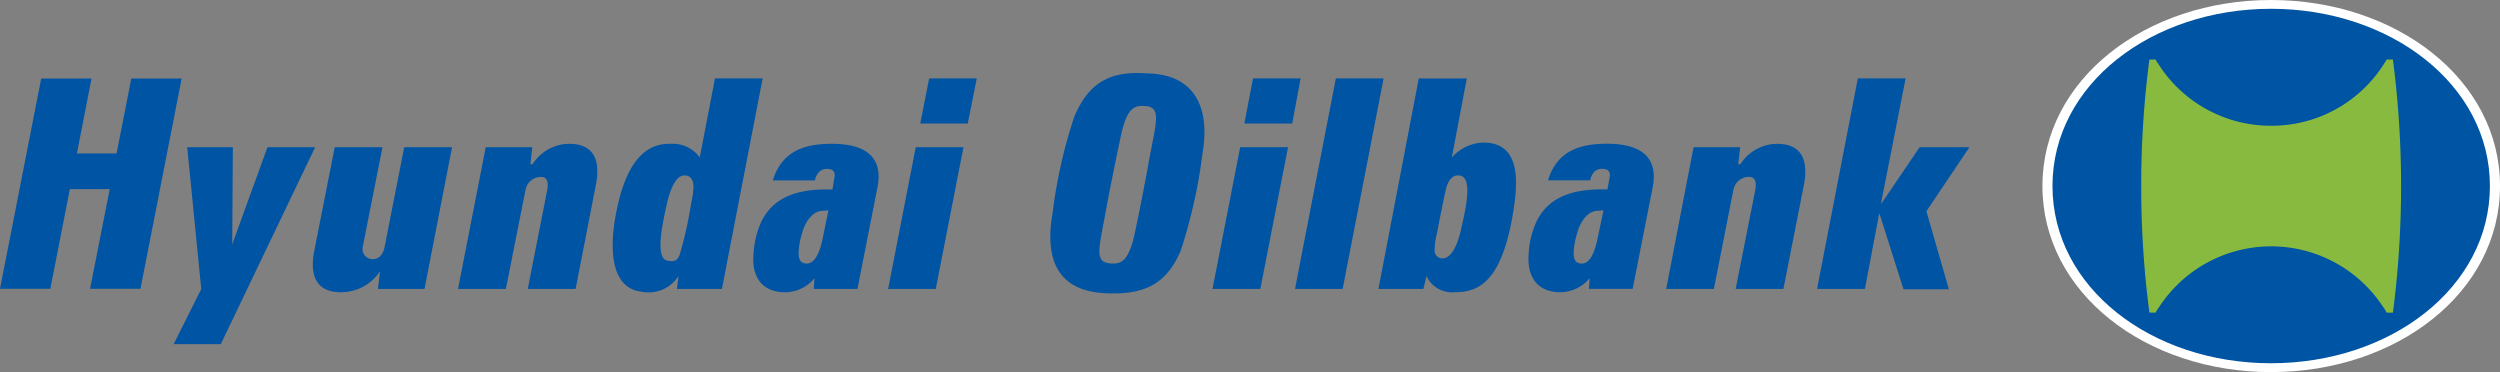 <svg xmlns="http://www.w3.org/2000/svg" xmlns:xlink="http://www.w3.org/1999/xlink" width="188.121" height="28" viewBox="0 0 188.121 28">
  <rect x="0" y="0" width="188.121" height="28" fill="#808080" stroke="none"/>
  <defs>
    <clipPath id="clip-path">
      <rect id="사각형_57" data-name="사각형 57" width="188.121" height="28" fill="none"/>
    </clipPath>
  </defs>
  <g id="logo" transform="translate(0 -0.001)">
    <g id="그룹_257" data-name="그룹 257" transform="translate(0 0.001)" clip-path="url(#clip-path)">
      <path id="패스_45" data-name="패스 45" d="M280.866,14c0,8.03-7.8,14-17.232,14s-17.2-5.968-17.2-14,7.783-14,17.2-14,17.232,5.978,17.232,14" transform="translate(-92.744 0)" fill="#fff"/>
      <path id="패스_46" data-name="패스 46" d="M280.564,14.4c0,7.651-7.489,13.336-16.472,13.336S247.648,22.054,247.648,14.4s7.474-13.337,16.444-13.337,16.472,5.7,16.472,13.337" transform="translate(-93.202 -0.402)" fill="#0054a4"/>
      <path id="패스_47" data-name="패스 47" d="M268.158,21.217a10.115,10.115,0,0,1,8.421,4.491,3.5,3.5,0,0,1,.307.48.1.1,0,0,0,.01.017h.377a73.831,73.831,0,0,0,0-18.922l-.077,0h-.3a.278.278,0,0,1-.019.032,2.962,2.962,0,0,1-.167.263,10.134,10.134,0,0,1-17.07.031,3.1,3.1,0,0,1-.21-.327h-.372a72.47,72.47,0,0,0-.607,9.458,72.1,72.1,0,0,0,.609,9.462h.372a2.974,2.974,0,0,1,.259-.405,10.134,10.134,0,0,1,8.467-4.583" transform="translate(-97.268 -2.741)" fill="#89ba40"/>
      <path id="패스_48" data-name="패스 48" d="M277.291,26.229h-.46l-.036-.049a3.552,3.552,0,0,0-.3-.473,10.063,10.063,0,0,0-16.786.089,2.923,2.923,0,0,0-.258.4l-.017.032h-.463l-.007-.054a72.461,72.461,0,0,1-.609-9.469,72.914,72.914,0,0,1,.607-9.466l.008-.054h.463l.017.032a3.128,3.128,0,0,0,.206.32,10.022,10.022,0,0,0,8.468,4.629,9.992,9.992,0,0,0,8.5-4.657,3.006,3.006,0,0,0,.165-.261.23.23,0,0,0,.016-.027l.016-.037.473,0,.007.056a74.026,74.026,0,0,1,0,18.938Zm-.4-.124h.286a73.761,73.761,0,0,0,0-18.8h-.287a3.033,3.033,0,0,1-.171.27,10.115,10.115,0,0,1-8.6,4.712,10.142,10.142,0,0,1-8.57-4.684,2.81,2.81,0,0,1-.194-.3h-.28a73.751,73.751,0,0,0,0,18.8h.279a3,3,0,0,1,.247-.381,10.188,10.188,0,0,1,16.989-.089,3.565,3.565,0,0,1,.3.47" transform="translate(-97.231 -2.703)" fill="#89ba40"/>
      <path id="패스_49" data-name="패스 49" d="M227.472,19.452l3.239-4.817h-3.748l-2.874,4.234h-.033l1.851-9.412h-3.595L219.245,25.3h3.6l1.071-5.651h.031l1.8,5.676h3.414Z" transform="translate(-82.513 -3.559)" fill="#0054a4"/>
      <path id="패스_50" data-name="패스 50" d="M203.1,17.608h3.507l-.15,1.28h.167a3.3,3.3,0,0,1,2.776-1.533c1.5,0,2.425.838,2.006,3.072l-1.547,7.846h-3.592l1.476-7.451c.116-.631-.039-.98-.473-.98a1.193,1.193,0,0,0-1.167.944l-1.476,7.488h-3.589Z" transform="translate(-75.661 -6.532)" fill="#0054a4"/>
      <path id="패스_51" data-name="패스 51" d="M189.659,24.28c-.128.69-.442,2.083-1.222,2.083-.574,0-.64-.466-.609-.981a5.8,5.8,0,0,1,.247-1.276c.194-.785.768-1.738,1.578-1.713l.413-.038Zm.7-3.5h-.427c-2.837-.007-4.187.984-4.894,2.392a6.423,6.423,0,0,0-.6,2.432c-.153,1.692.6,2.867,2.273,2.913a2.867,2.867,0,0,0,2.316-1.062l-.059.812h3.291l1.519-7.707c.36-1.96-.6-3.214-3.452-3.214-1.885,0-3.731.444-4.437,2.753h3.174c.129-.587.44-.865.889-.865.505,0,.654.243.572.67Z" transform="translate(-69.405 -6.53)" fill="#0054a4"/>
      <path id="패스_52" data-name="패스 52" d="M148.383,14.635h3.6L149.9,25.3h-3.6Zm.965-5.179h3.583l-.634,3.4h-3.6Z" transform="translate(-55.061 -3.559)" fill="#0054a4"/>
      <path id="패스_53" data-name="패스 53" d="M159.328,9.456h3.593L159.838,25.3h-3.585Z" transform="translate(-58.806 -3.559)" fill="#0054a4"/>
      <path id="패스_54" data-name="패스 54" d="M170.726,21.087c.145-.743.616-3.191.741-3.545.181-.49.454-.838.95-.778,1.091.133.393,2.792.1,4.126-.293,1.288-.785,2.106-1.358,2.106a.579.579,0,0,1-.612-.492,5.011,5.011,0,0,1,.183-1.417M166.317,25.3H169.7l.237-.975a2.1,2.1,0,0,0,2.085,1.225c1.815,0,3.729-.692,4.548-6.8.424-3.214-.5-4.463-2.362-4.463a3.3,3.3,0,0,0-2.369,1.126l1.13-5.952h-3.615Z" transform="translate(-62.593 -3.559)" fill="#0054a4"/>
      <path id="패스_55" data-name="패스 55" d="M134.014,8.84h0c-2.857-.216-4.4.738-5.476,3.242a37.423,37.423,0,0,0-1.638,7.269c-.621,3.537.41,5.862,3.968,6.029,2.93.148,4.6-.687,5.67-3.191a38.61,38.61,0,0,0,1.636-7.271c.61-3.551-.594-6.013-4.16-6.079m.091,6.837c-.155.914-.98,5.19-1.189,5.884-.358,1.151-.714,1.572-1.4,1.587-.075,0-.143,0-.21-.006-1.351-.069-.892-1.144-.317-4.392l0,0c.163-.912,1.013-5.172,1.212-5.875.339-1.162.716-1.572,1.381-1.586h.006c1.609-.032,1.141.972.513,4.387Z" transform="translate(-47.695 -3.316)" fill="#0054a4"/>
      <path id="패스_56" data-name="패스 56" d="M46.149,28.425H42.644l.152-1.279h-.027a3.515,3.515,0,0,1-2.919,1.53c-1.5,0-2.421-.843-2.006-3.07l1.549-7.844h3.592l-1.474,7.454a.764.764,0,0,0,.751.97c.394,0,.758-.266.887-.937l1.473-7.487h3.6Z" transform="translate(-14.205 -6.685)" fill="#0054a4"/>
      <path id="패스_57" data-name="패스 57" d="M57.355,17.609H60.86l-.145,1.277h.165a3.291,3.291,0,0,1,2.767-1.532c1.508,0,2.426.839,2,3.073l-1.529,7.845h-3.6l1.466-7.453c.117-.629-.041-.975-.469-.975a1.187,1.187,0,0,0-1.16.945l-1.485,7.483h-3.6Z" transform="translate(-20.804 -6.532)" fill="#0054a4"/>
      <path id="패스_58" data-name="패스 58" d="M79.833,18.848a30.03,30.03,0,0,1-.871,3.892c-.122.268-.249.607-.966.417-.919-.225-.271-2.981,0-4.231.3-1.321.725-2.1,1.255-2.16.369-.041.754.132.754.878a6.025,6.025,0,0,1-.176,1.2M78.758,25.3h3.388L85.211,9.458H81.624l-1.147,5.951a2.484,2.484,0,0,0-2.149-1.027c-1.731-.062-3.151,1.056-3.965,4.369-.739,3.073-.763,6.439,1.7,6.754a2.683,2.683,0,0,0,2.818-1.178Z" transform="translate(-27.822 -3.56)" fill="#0054a4"/>
      <path id="패스_59" data-name="패스 59" d="M96.153,24.282c-.122.689-.453,2.08-1.239,2.08-.568,0-.634-.466-.6-.981a5.534,5.534,0,0,1,.245-1.275c.186-.785.776-1.736,1.59-1.712l.4-.036Zm.7-3.495H96.4c-2.828-.01-4.171.981-4.886,2.39a6.726,6.726,0,0,0-.6,2.431c-.169,1.691.592,2.868,2.269,2.913a2.866,2.866,0,0,0,2.316-1.061l-.056.811h3.29l1.518-7.706c.361-1.959-.589-3.214-3.444-3.214-1.9,0-3.739.445-4.441,2.753h3.165c.13-.584.463-.864.893-.864.511,0,.652.244.574.67Z" transform="translate(-34.21 -6.53)" fill="#0054a4"/>
      <path id="패스_60" data-name="패스 60" d="M109.238,14.637h3.592L110.745,25.3h-3.584Zm1.011-5.179h3.583l-.68,3.4h-3.575Z" transform="translate(-40.33 -3.56)" fill="#0054a4"/>
      <path id="패스_61" data-name="패스 61" d="M23.03,28.435,21.973,17.763h3.435L25.36,25.07l2.652-7.307H31.6L24.5,32.581H20.953Z" transform="translate(-7.886 -6.685)" fill="#0054a4"/>
      <path id="패스_62" data-name="패스 62" d="M9.879,9.475,8.772,15.116H5.787l1.1-5.641H3.1L0,25.3H3.786l1.47-7.5h3L6.777,25.3H10.57l3.1-15.825Z" transform="translate(0 -3.566)" fill="#0054a4"/>
    </g>
  </g>
</svg>
